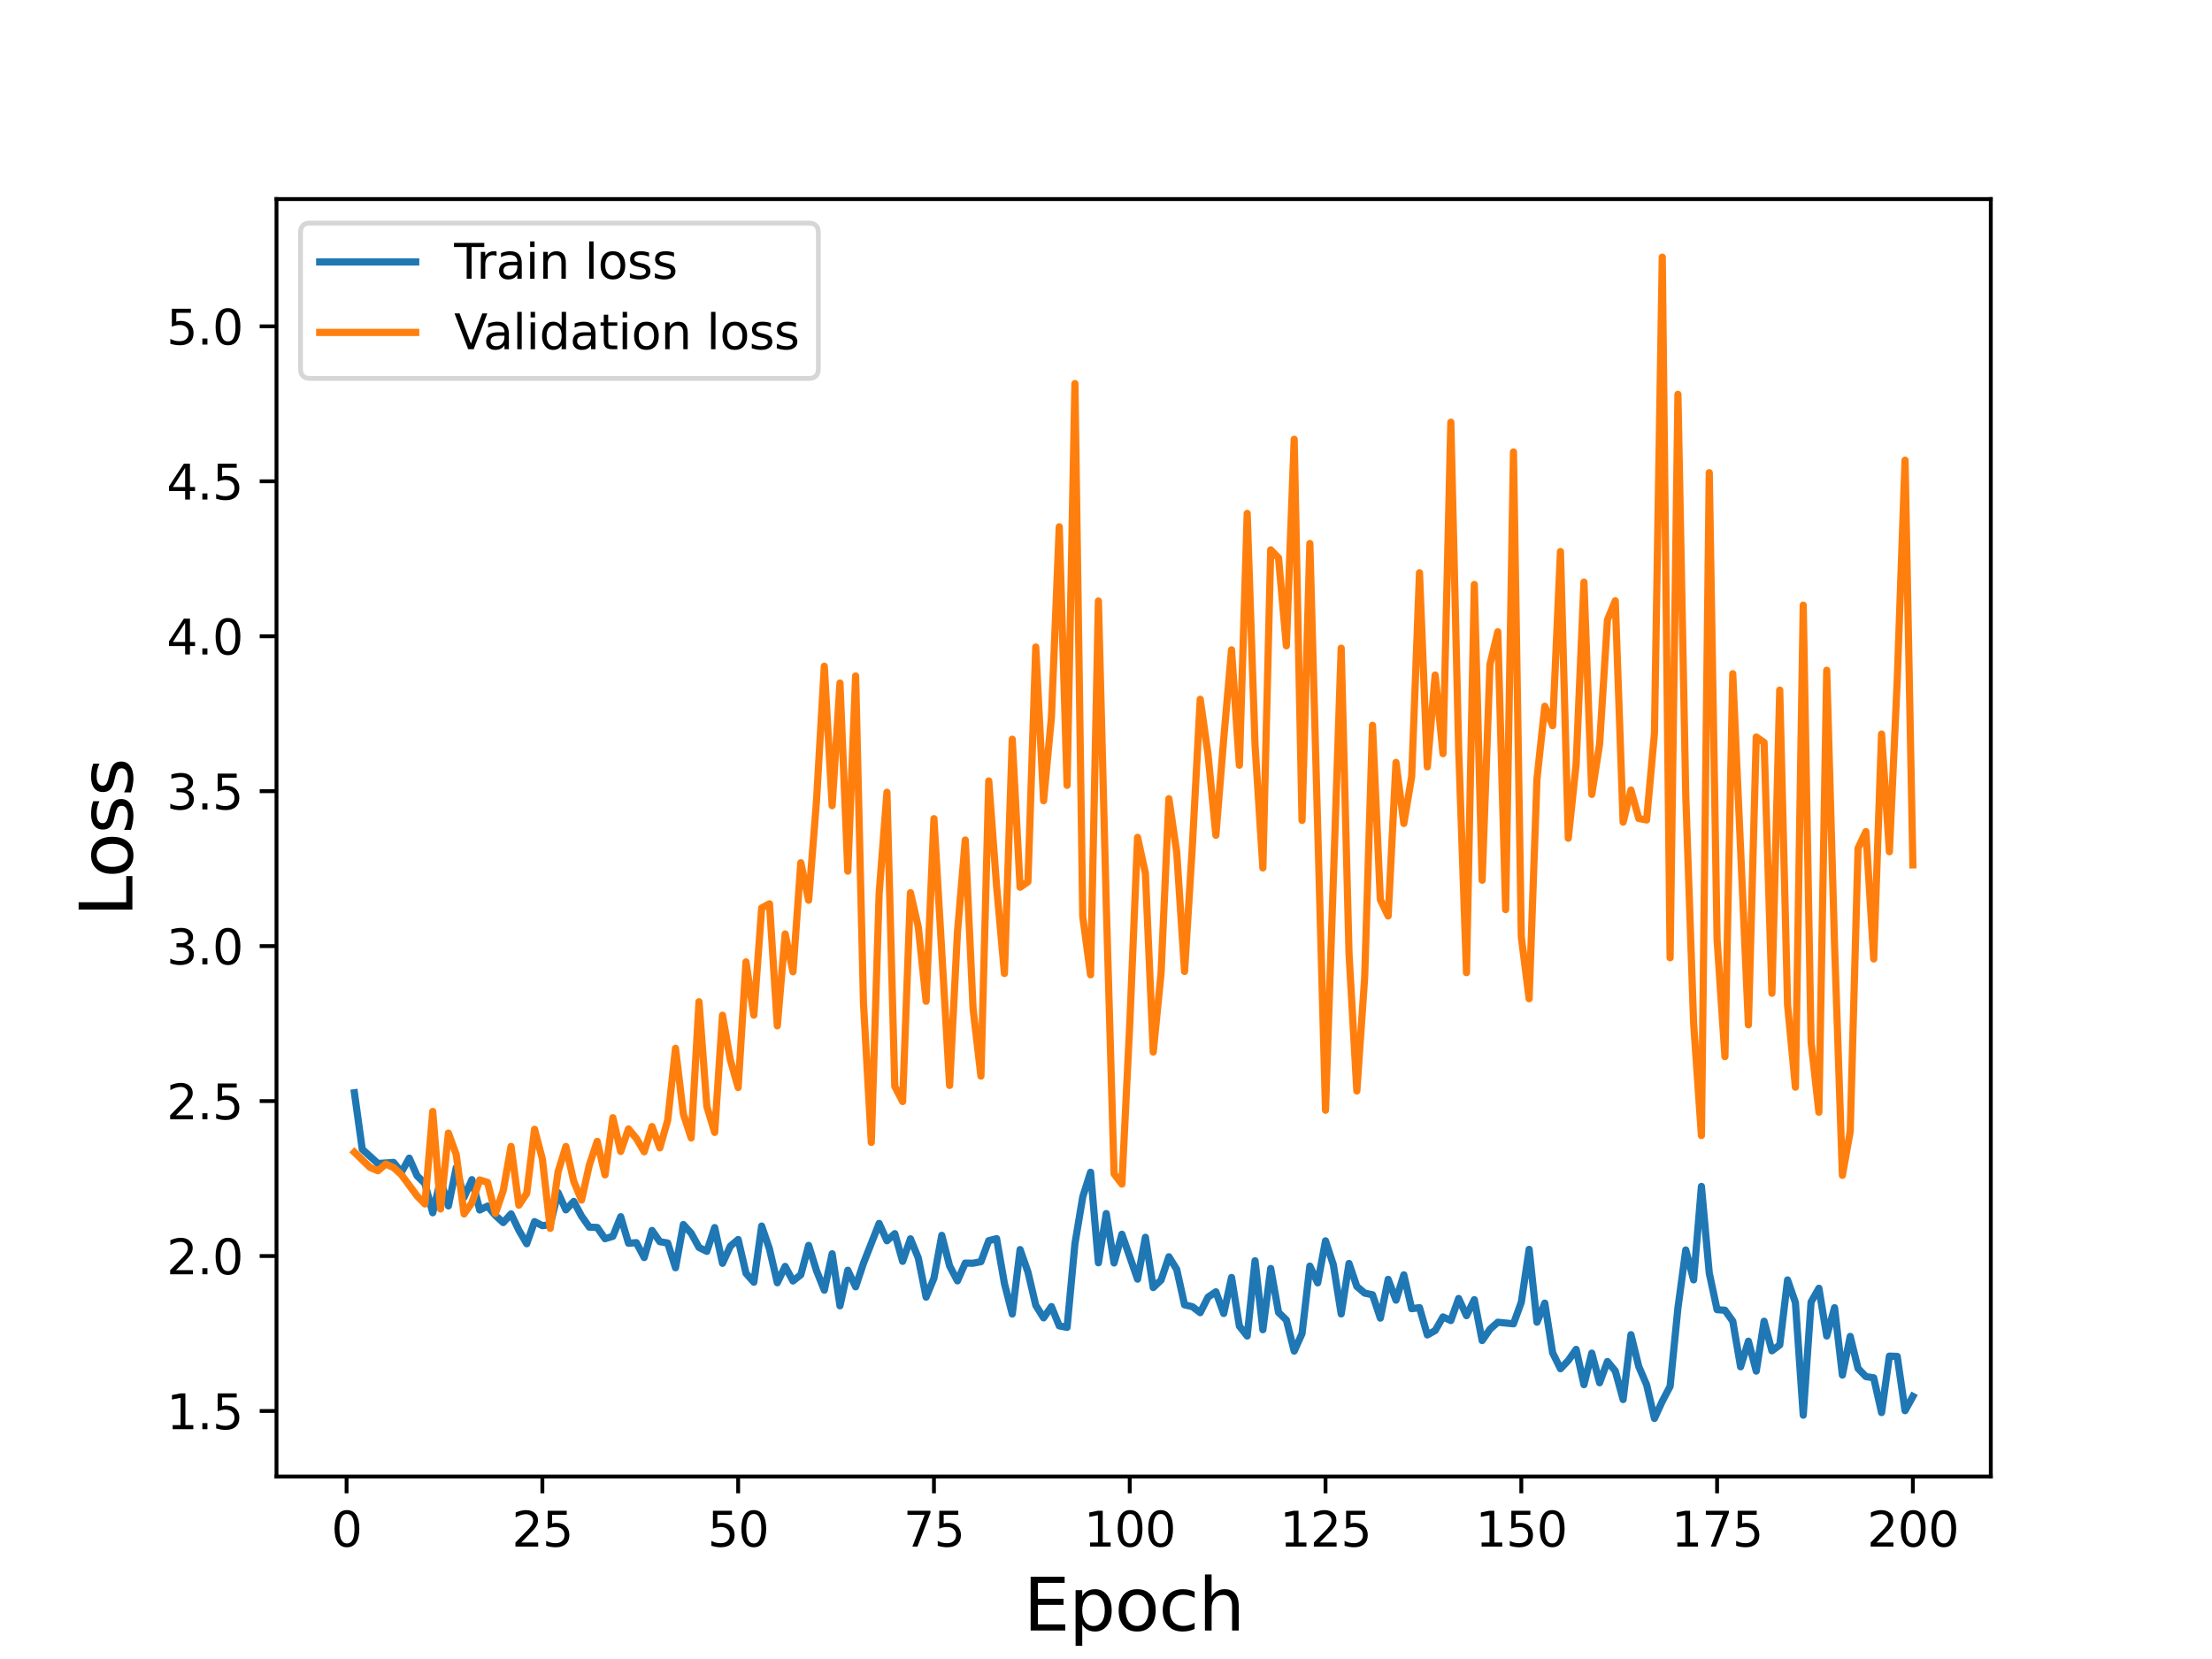 <?xml version="1.0" encoding="utf-8" standalone="no"?>
<!DOCTYPE svg PUBLIC "-//W3C//DTD SVG 1.1//EN"
  "http://www.w3.org/Graphics/SVG/1.1/DTD/svg11.dtd">
<svg height="345.6pt" version="1.1" viewBox="0 0 460.8 345.6" width="460.8pt" xmlns="http://www.w3.org/2000/svg" xmlns:xlink="http://www.w3.org/1999/xlink">
 <defs>
  <style type="text/css">*{stroke-linecap:butt;stroke-linejoin:round;}</style>
 </defs>
 <g id="figure_1">
  <g id="patch_1">
   <path d="M 0 345.6 
L 460.8 345.6 
L 460.8 0 
L 0 0 
z
" style="fill:#ffffff;"/>
  </g>
  <g id="axes_1">
   <g id="patch_2">
    <path d="M 57.6 307.584 
L 414.72 307.584 
L 414.72 41.472 
L 57.6 41.472 
z
" style="fill:#ffffff;"/>
   </g>
   <g id="matplotlib.axis_1">
    <g id="xtick_1">
     <g id="line2d_1">
      <defs>
       <path d="M 0 0 
L 0 3.5 
" id="m345c08fce9" style="stroke:#000000;stroke-width:0.8;"/>
      </defs>
      <g>
       <use style="stroke:#000000;stroke-width:0.8;" x="72.201" xlink:href="#m345c08fce9" y="307.584"/>
      </g>
     </g>
     <g id="text_1">
      <!-- 0 -->
      <g transform="translate(69.02 322.182)scale(0.1 -0.1)">
       <defs>
        <path d="M 2034 4250 
Q 1547 4250 1301 3770 
Q 1056 3291 1056 2328 
Q 1056 1369 1301 889 
Q 1547 409 2034 409 
Q 2525 409 2770 889 
Q 3016 1369 3016 2328 
Q 3016 3291 2770 3770 
Q 2525 4250 2034 4250 
z
M 2034 4750 
Q 2819 4750 3233 4129 
Q 3647 3509 3647 2328 
Q 3647 1150 3233 529 
Q 2819 -91 2034 -91 
Q 1250 -91 836 529 
Q 422 1150 422 2328 
Q 422 3509 836 4129 
Q 1250 4750 2034 4750 
z
" id="DejaVuSans-30" transform="scale(0.016)"/>
       </defs>
       <use xlink:href="#DejaVuSans-30"/>
      </g>
     </g>
    </g>
    <g id="xtick_2">
     <g id="line2d_2">
      <g>
       <use style="stroke:#000000;stroke-width:0.8;" x="112.987" xlink:href="#m345c08fce9" y="307.584"/>
      </g>
     </g>
     <g id="text_2">
      <!-- 25 -->
      <g transform="translate(106.625 322.182)scale(0.1 -0.1)">
       <defs>
        <path d="M 1228 531 
L 3431 531 
L 3431 0 
L 469 0 
L 469 531 
Q 828 903 1448 1529 
Q 2069 2156 2228 2338 
Q 2531 2678 2651 2914 
Q 2772 3150 2772 3378 
Q 2772 3750 2511 3984 
Q 2250 4219 1831 4219 
Q 1534 4219 1204 4116 
Q 875 4013 500 3803 
L 500 4441 
Q 881 4594 1212 4672 
Q 1544 4750 1819 4750 
Q 2544 4750 2975 4387 
Q 3406 4025 3406 3419 
Q 3406 3131 3298 2873 
Q 3191 2616 2906 2266 
Q 2828 2175 2409 1742 
Q 1991 1309 1228 531 
z
" id="DejaVuSans-32" transform="scale(0.016)"/>
        <path d="M 691 4666 
L 3169 4666 
L 3169 4134 
L 1269 4134 
L 1269 2991 
Q 1406 3038 1543 3061 
Q 1681 3084 1819 3084 
Q 2600 3084 3056 2656 
Q 3513 2228 3513 1497 
Q 3513 744 3044 326 
Q 2575 -91 1722 -91 
Q 1428 -91 1123 -41 
Q 819 9 494 109 
L 494 744 
Q 775 591 1075 516 
Q 1375 441 1709 441 
Q 2250 441 2565 725 
Q 2881 1009 2881 1497 
Q 2881 1984 2565 2268 
Q 2250 2553 1709 2553 
Q 1456 2553 1204 2497 
Q 953 2441 691 2322 
L 691 4666 
z
" id="DejaVuSans-35" transform="scale(0.016)"/>
       </defs>
       <use xlink:href="#DejaVuSans-32"/>
       <use x="63.623" xlink:href="#DejaVuSans-35"/>
      </g>
     </g>
    </g>
    <g id="xtick_3">
     <g id="line2d_3">
      <g>
       <use style="stroke:#000000;stroke-width:0.8;" x="153.773" xlink:href="#m345c08fce9" y="307.584"/>
      </g>
     </g>
     <g id="text_3">
      <!-- 50 -->
      <g transform="translate(147.41 322.182)scale(0.1 -0.1)">
       <use xlink:href="#DejaVuSans-35"/>
       <use x="63.623" xlink:href="#DejaVuSans-30"/>
      </g>
     </g>
    </g>
    <g id="xtick_4">
     <g id="line2d_4">
      <g>
       <use style="stroke:#000000;stroke-width:0.8;" x="194.559" xlink:href="#m345c08fce9" y="307.584"/>
      </g>
     </g>
     <g id="text_4">
      <!-- 75 -->
      <g transform="translate(188.196 322.182)scale(0.1 -0.1)">
       <defs>
        <path d="M 525 4666 
L 3525 4666 
L 3525 4397 
L 1831 0 
L 1172 0 
L 2766 4134 
L 525 4134 
L 525 4666 
z
" id="DejaVuSans-37" transform="scale(0.016)"/>
       </defs>
       <use xlink:href="#DejaVuSans-37"/>
       <use x="63.623" xlink:href="#DejaVuSans-35"/>
      </g>
     </g>
    </g>
    <g id="xtick_5">
     <g id="line2d_5">
      <g>
       <use style="stroke:#000000;stroke-width:0.8;" x="235.344" xlink:href="#m345c08fce9" y="307.584"/>
      </g>
     </g>
     <g id="text_5">
      <!-- 100 -->
      <g transform="translate(225.801 322.182)scale(0.1 -0.1)">
       <defs>
        <path d="M 794 531 
L 1825 531 
L 1825 4091 
L 703 3866 
L 703 4441 
L 1819 4666 
L 2450 4666 
L 2450 531 
L 3481 531 
L 3481 0 
L 794 0 
L 794 531 
z
" id="DejaVuSans-31" transform="scale(0.016)"/>
       </defs>
       <use xlink:href="#DejaVuSans-31"/>
       <use x="63.623" xlink:href="#DejaVuSans-30"/>
       <use x="127.246" xlink:href="#DejaVuSans-30"/>
      </g>
     </g>
    </g>
    <g id="xtick_6">
     <g id="line2d_6">
      <g>
       <use style="stroke:#000000;stroke-width:0.8;" x="276.13" xlink:href="#m345c08fce9" y="307.584"/>
      </g>
     </g>
     <g id="text_6">
      <!-- 125 -->
      <g transform="translate(266.586 322.182)scale(0.1 -0.1)">
       <use xlink:href="#DejaVuSans-31"/>
       <use x="63.623" xlink:href="#DejaVuSans-32"/>
       <use x="127.246" xlink:href="#DejaVuSans-35"/>
      </g>
     </g>
    </g>
    <g id="xtick_7">
     <g id="line2d_7">
      <g>
       <use style="stroke:#000000;stroke-width:0.8;" x="316.916" xlink:href="#m345c08fce9" y="307.584"/>
      </g>
     </g>
     <g id="text_7">
      <!-- 150 -->
      <g transform="translate(307.372 322.182)scale(0.1 -0.1)">
       <use xlink:href="#DejaVuSans-31"/>
       <use x="63.623" xlink:href="#DejaVuSans-35"/>
       <use x="127.246" xlink:href="#DejaVuSans-30"/>
      </g>
     </g>
    </g>
    <g id="xtick_8">
     <g id="line2d_8">
      <g>
       <use style="stroke:#000000;stroke-width:0.8;" x="357.702" xlink:href="#m345c08fce9" y="307.584"/>
      </g>
     </g>
     <g id="text_8">
      <!-- 175 -->
      <g transform="translate(348.158 322.182)scale(0.1 -0.1)">
       <use xlink:href="#DejaVuSans-31"/>
       <use x="63.623" xlink:href="#DejaVuSans-37"/>
       <use x="127.246" xlink:href="#DejaVuSans-35"/>
      </g>
     </g>
    </g>
    <g id="xtick_9">
     <g id="line2d_9">
      <g>
       <use style="stroke:#000000;stroke-width:0.8;" x="398.487" xlink:href="#m345c08fce9" y="307.584"/>
      </g>
     </g>
     <g id="text_9">
      <!-- 200 -->
      <g transform="translate(388.944 322.182)scale(0.1 -0.1)">
       <use xlink:href="#DejaVuSans-32"/>
       <use x="63.623" xlink:href="#DejaVuSans-30"/>
       <use x="127.246" xlink:href="#DejaVuSans-30"/>
      </g>
     </g>
    </g>
    <g id="text_10">
     <!-- Epoch -->
     <g transform="translate(213.194 339.66)scale(0.15 -0.15)">
      <defs>
       <path d="M 628 4666 
L 3578 4666 
L 3578 4134 
L 1259 4134 
L 1259 2753 
L 3481 2753 
L 3481 2222 
L 1259 2222 
L 1259 531 
L 3634 531 
L 3634 0 
L 628 0 
L 628 4666 
z
" id="DejaVuSans-45" transform="scale(0.016)"/>
       <path d="M 1159 525 
L 1159 -1331 
L 581 -1331 
L 581 3500 
L 1159 3500 
L 1159 2969 
Q 1341 3281 1617 3432 
Q 1894 3584 2278 3584 
Q 2916 3584 3314 3078 
Q 3713 2572 3713 1747 
Q 3713 922 3314 415 
Q 2916 -91 2278 -91 
Q 1894 -91 1617 61 
Q 1341 213 1159 525 
z
M 3116 1747 
Q 3116 2381 2855 2742 
Q 2594 3103 2138 3103 
Q 1681 3103 1420 2742 
Q 1159 2381 1159 1747 
Q 1159 1113 1420 752 
Q 1681 391 2138 391 
Q 2594 391 2855 752 
Q 3116 1113 3116 1747 
z
" id="DejaVuSans-70" transform="scale(0.016)"/>
       <path d="M 1959 3097 
Q 1497 3097 1228 2736 
Q 959 2375 959 1747 
Q 959 1119 1226 758 
Q 1494 397 1959 397 
Q 2419 397 2687 759 
Q 2956 1122 2956 1747 
Q 2956 2369 2687 2733 
Q 2419 3097 1959 3097 
z
M 1959 3584 
Q 2709 3584 3137 3096 
Q 3566 2609 3566 1747 
Q 3566 888 3137 398 
Q 2709 -91 1959 -91 
Q 1206 -91 779 398 
Q 353 888 353 1747 
Q 353 2609 779 3096 
Q 1206 3584 1959 3584 
z
" id="DejaVuSans-6f" transform="scale(0.016)"/>
       <path d="M 3122 3366 
L 3122 2828 
Q 2878 2963 2633 3030 
Q 2388 3097 2138 3097 
Q 1578 3097 1268 2742 
Q 959 2388 959 1747 
Q 959 1106 1268 751 
Q 1578 397 2138 397 
Q 2388 397 2633 464 
Q 2878 531 3122 666 
L 3122 134 
Q 2881 22 2623 -34 
Q 2366 -91 2075 -91 
Q 1284 -91 818 406 
Q 353 903 353 1747 
Q 353 2603 823 3093 
Q 1294 3584 2113 3584 
Q 2378 3584 2631 3529 
Q 2884 3475 3122 3366 
z
" id="DejaVuSans-63" transform="scale(0.016)"/>
       <path d="M 3513 2113 
L 3513 0 
L 2938 0 
L 2938 2094 
Q 2938 2591 2744 2837 
Q 2550 3084 2163 3084 
Q 1697 3084 1428 2787 
Q 1159 2491 1159 1978 
L 1159 0 
L 581 0 
L 581 4863 
L 1159 4863 
L 1159 2956 
Q 1366 3272 1645 3428 
Q 1925 3584 2291 3584 
Q 2894 3584 3203 3211 
Q 3513 2838 3513 2113 
z
" id="DejaVuSans-68" transform="scale(0.016)"/>
      </defs>
      <use xlink:href="#DejaVuSans-45"/>
      <use x="63.184" xlink:href="#DejaVuSans-70"/>
      <use x="126.66" xlink:href="#DejaVuSans-6f"/>
      <use x="187.842" xlink:href="#DejaVuSans-63"/>
      <use x="242.822" xlink:href="#DejaVuSans-68"/>
     </g>
    </g>
   </g>
   <g id="matplotlib.axis_2">
    <g id="ytick_1">
     <g id="line2d_10">
      <defs>
       <path d="M 0 0 
L -3.5 0 
" id="mbd9e9d93cd" style="stroke:#000000;stroke-width:0.8;"/>
      </defs>
      <g>
       <use style="stroke:#000000;stroke-width:0.8;" x="57.6" xlink:href="#mbd9e9d93cd" y="293.932"/>
      </g>
     </g>
     <g id="text_11">
      <!-- 1.5 -->
      <g transform="translate(34.697 297.731)scale(0.1 -0.1)">
       <defs>
        <path d="M 684 794 
L 1344 794 
L 1344 0 
L 684 0 
L 684 794 
z
" id="DejaVuSans-2e" transform="scale(0.016)"/>
       </defs>
       <use xlink:href="#DejaVuSans-31"/>
       <use x="63.623" xlink:href="#DejaVuSans-2e"/>
       <use x="95.41" xlink:href="#DejaVuSans-35"/>
      </g>
     </g>
    </g>
    <g id="ytick_2">
     <g id="line2d_11">
      <g>
       <use style="stroke:#000000;stroke-width:0.8;" x="57.6" xlink:href="#mbd9e9d93cd" y="261.654"/>
      </g>
     </g>
     <g id="text_12">
      <!-- 2.0 -->
      <g transform="translate(34.697 265.453)scale(0.1 -0.1)">
       <use xlink:href="#DejaVuSans-32"/>
       <use x="63.623" xlink:href="#DejaVuSans-2e"/>
       <use x="95.41" xlink:href="#DejaVuSans-30"/>
      </g>
     </g>
    </g>
    <g id="ytick_3">
     <g id="line2d_12">
      <g>
       <use style="stroke:#000000;stroke-width:0.8;" x="57.6" xlink:href="#mbd9e9d93cd" y="229.375"/>
      </g>
     </g>
     <g id="text_13">
      <!-- 2.5 -->
      <g transform="translate(34.697 233.175)scale(0.1 -0.1)">
       <use xlink:href="#DejaVuSans-32"/>
       <use x="63.623" xlink:href="#DejaVuSans-2e"/>
       <use x="95.41" xlink:href="#DejaVuSans-35"/>
      </g>
     </g>
    </g>
    <g id="ytick_4">
     <g id="line2d_13">
      <g>
       <use style="stroke:#000000;stroke-width:0.8;" x="57.6" xlink:href="#mbd9e9d93cd" y="197.097"/>
      </g>
     </g>
     <g id="text_14">
      <!-- 3.0 -->
      <g transform="translate(34.697 200.896)scale(0.1 -0.1)">
       <defs>
        <path d="M 2597 2516 
Q 3050 2419 3304 2112 
Q 3559 1806 3559 1356 
Q 3559 666 3084 287 
Q 2609 -91 1734 -91 
Q 1441 -91 1130 -33 
Q 819 25 488 141 
L 488 750 
Q 750 597 1062 519 
Q 1375 441 1716 441 
Q 2309 441 2620 675 
Q 2931 909 2931 1356 
Q 2931 1769 2642 2001 
Q 2353 2234 1838 2234 
L 1294 2234 
L 1294 2753 
L 1863 2753 
Q 2328 2753 2575 2939 
Q 2822 3125 2822 3475 
Q 2822 3834 2567 4026 
Q 2313 4219 1838 4219 
Q 1578 4219 1281 4162 
Q 984 4106 628 3988 
L 628 4550 
Q 988 4650 1302 4700 
Q 1616 4750 1894 4750 
Q 2613 4750 3031 4423 
Q 3450 4097 3450 3541 
Q 3450 3153 3228 2886 
Q 3006 2619 2597 2516 
z
" id="DejaVuSans-33" transform="scale(0.016)"/>
       </defs>
       <use xlink:href="#DejaVuSans-33"/>
       <use x="63.623" xlink:href="#DejaVuSans-2e"/>
       <use x="95.41" xlink:href="#DejaVuSans-30"/>
      </g>
     </g>
    </g>
    <g id="ytick_5">
     <g id="line2d_14">
      <g>
       <use style="stroke:#000000;stroke-width:0.8;" x="57.6" xlink:href="#mbd9e9d93cd" y="164.819"/>
      </g>
     </g>
     <g id="text_15">
      <!-- 3.5 -->
      <g transform="translate(34.697 168.618)scale(0.1 -0.1)">
       <use xlink:href="#DejaVuSans-33"/>
       <use x="63.623" xlink:href="#DejaVuSans-2e"/>
       <use x="95.41" xlink:href="#DejaVuSans-35"/>
      </g>
     </g>
    </g>
    <g id="ytick_6">
     <g id="line2d_15">
      <g>
       <use style="stroke:#000000;stroke-width:0.8;" x="57.6" xlink:href="#mbd9e9d93cd" y="132.541"/>
      </g>
     </g>
     <g id="text_16">
      <!-- 4.0 -->
      <g transform="translate(34.697 136.34)scale(0.1 -0.1)">
       <defs>
        <path d="M 2419 4116 
L 825 1625 
L 2419 1625 
L 2419 4116 
z
M 2253 4666 
L 3047 4666 
L 3047 1625 
L 3713 1625 
L 3713 1100 
L 3047 1100 
L 3047 0 
L 2419 0 
L 2419 1100 
L 313 1100 
L 313 1709 
L 2253 4666 
z
" id="DejaVuSans-34" transform="scale(0.016)"/>
       </defs>
       <use xlink:href="#DejaVuSans-34"/>
       <use x="63.623" xlink:href="#DejaVuSans-2e"/>
       <use x="95.41" xlink:href="#DejaVuSans-30"/>
      </g>
     </g>
    </g>
    <g id="ytick_7">
     <g id="line2d_16">
      <g>
       <use style="stroke:#000000;stroke-width:0.8;" x="57.6" xlink:href="#mbd9e9d93cd" y="100.263"/>
      </g>
     </g>
     <g id="text_17">
      <!-- 4.5 -->
      <g transform="translate(34.697 104.062)scale(0.1 -0.1)">
       <use xlink:href="#DejaVuSans-34"/>
       <use x="63.623" xlink:href="#DejaVuSans-2e"/>
       <use x="95.41" xlink:href="#DejaVuSans-35"/>
      </g>
     </g>
    </g>
    <g id="ytick_8">
     <g id="line2d_17">
      <g>
       <use style="stroke:#000000;stroke-width:0.8;" x="57.6" xlink:href="#mbd9e9d93cd" y="67.984"/>
      </g>
     </g>
     <g id="text_18">
      <!-- 5.0 -->
      <g transform="translate(34.697 71.784)scale(0.1 -0.1)">
       <use xlink:href="#DejaVuSans-35"/>
       <use x="63.623" xlink:href="#DejaVuSans-2e"/>
       <use x="95.41" xlink:href="#DejaVuSans-30"/>
      </g>
     </g>
    </g>
    <g id="text_19">
     <!-- Loss -->
     <g transform="translate(27.577 190.979)rotate(-90)scale(0.15 -0.15)">
      <defs>
       <path d="M 628 4666 
L 1259 4666 
L 1259 531 
L 3531 531 
L 3531 0 
L 628 0 
L 628 4666 
z
" id="DejaVuSans-4c" transform="scale(0.016)"/>
       <path d="M 2834 3397 
L 2834 2853 
Q 2591 2978 2328 3040 
Q 2066 3103 1784 3103 
Q 1356 3103 1142 2972 
Q 928 2841 928 2578 
Q 928 2378 1081 2264 
Q 1234 2150 1697 2047 
L 1894 2003 
Q 2506 1872 2764 1633 
Q 3022 1394 3022 966 
Q 3022 478 2636 193 
Q 2250 -91 1575 -91 
Q 1294 -91 989 -36 
Q 684 19 347 128 
L 347 722 
Q 666 556 975 473 
Q 1284 391 1588 391 
Q 1994 391 2212 530 
Q 2431 669 2431 922 
Q 2431 1156 2273 1281 
Q 2116 1406 1581 1522 
L 1381 1569 
Q 847 1681 609 1914 
Q 372 2147 372 2553 
Q 372 3047 722 3315 
Q 1072 3584 1716 3584 
Q 2034 3584 2315 3537 
Q 2597 3491 2834 3397 
z
" id="DejaVuSans-73" transform="scale(0.016)"/>
      </defs>
      <use xlink:href="#DejaVuSans-4c"/>
      <use x="53.963" xlink:href="#DejaVuSans-6f"/>
      <use x="115.145" xlink:href="#DejaVuSans-73"/>
      <use x="167.244" xlink:href="#DejaVuSans-73"/>
     </g>
    </g>
   </g>
   <g id="line2d_18">
    <path clip-path="url(#pdf2dcbbc6b)" d="M 73.833 227.644 
L 75.464 239.412 
L 78.727 242.373 
L 81.99 242.159 
L 83.621 244.198 
L 85.253 241.256 
L 86.884 244.936 
L 88.516 246.541 
L 90.147 252.641 
L 91.778 245.823 
L 93.41 251.217 
L 95.041 243.244 
L 96.673 249.434 
L 98.304 245.747 
L 99.936 252.066 
L 101.567 251.252 
L 103.198 253.191 
L 104.83 254.685 
L 106.461 252.879 
L 108.093 256.28 
L 109.724 259.095 
L 111.356 254.487 
L 112.987 255.333 
L 114.618 255.12 
L 116.25 248.439 
L 117.881 252.038 
L 119.513 250.281 
L 121.144 253.332 
L 122.776 255.64 
L 124.407 255.701 
L 126.038 258.046 
L 127.67 257.551 
L 129.301 253.465 
L 130.933 258.993 
L 132.564 258.872 
L 134.196 261.972 
L 135.827 256.323 
L 137.458 258.669 
L 139.09 258.941 
L 140.721 264.096 
L 142.353 255.095 
L 143.984 256.9 
L 145.616 259.87 
L 147.247 260.681 
L 148.879 255.728 
L 150.51 263.174 
L 152.141 259.599 
L 153.773 258.211 
L 155.404 265.247 
L 157.036 267.11 
L 158.667 255.406 
L 160.299 260.202 
L 161.93 267.223 
L 163.561 263.817 
L 165.193 266.851 
L 166.824 265.553 
L 168.456 259.438 
L 170.087 264.689 
L 171.719 268.764 
L 173.35 261.186 
L 174.981 272.021 
L 176.613 264.613 
L 178.244 268.072 
L 179.876 263.16 
L 183.139 254.862 
L 184.77 258.479 
L 186.401 256.994 
L 188.033 262.758 
L 189.664 258.068 
L 191.296 262.054 
L 192.927 270.216 
L 194.559 266.267 
L 196.19 257.343 
L 197.821 263.723 
L 199.453 266.829 
L 201.084 263.127 
L 202.716 263.151 
L 204.347 262.831 
L 205.979 258.455 
L 207.61 258.033 
L 209.241 267.378 
L 210.873 273.736 
L 212.504 260.309 
L 214.136 264.974 
L 215.767 271.912 
L 217.399 274.534 
L 219.03 272.185 
L 220.661 276.202 
L 222.293 276.516 
L 223.924 259.102 
L 225.556 249.331 
L 227.187 244.204 
L 228.819 263.064 
L 230.45 252.804 
L 232.081 263.097 
L 233.713 257.116 
L 236.976 266.472 
L 238.607 257.752 
L 240.239 268.22 
L 241.87 266.666 
L 243.501 261.802 
L 245.133 264.439 
L 246.764 271.823 
L 248.396 272.202 
L 250.027 273.454 
L 251.659 270.212 
L 253.29 269.106 
L 254.921 273.626 
L 256.553 266.115 
L 258.184 276.245 
L 259.816 278.315 
L 261.447 262.638 
L 263.079 277.007 
L 264.71 264.249 
L 266.341 273.398 
L 267.973 274.983 
L 269.604 281.457 
L 271.236 277.816 
L 272.867 263.755 
L 274.499 267.244 
L 276.13 258.491 
L 277.761 263.477 
L 279.393 273.715 
L 281.024 263.2 
L 282.656 267.994 
L 284.287 269.379 
L 285.919 269.723 
L 287.55 274.586 
L 289.181 266.517 
L 290.813 270.848 
L 292.444 265.573 
L 294.076 272.627 
L 295.707 272.408 
L 297.339 278.089 
L 298.97 277.183 
L 300.601 274.341 
L 302.233 275.096 
L 303.864 270.496 
L 305.496 274.076 
L 307.127 270.75 
L 308.759 279.257 
L 310.39 276.898 
L 312.021 275.448 
L 315.284 275.776 
L 316.916 271.275 
L 318.547 260.261 
L 320.179 275.44 
L 321.81 271.463 
L 323.441 281.814 
L 325.073 285.129 
L 326.704 283.42 
L 328.336 281.102 
L 329.967 288.455 
L 331.599 281.879 
L 333.23 288.055 
L 334.862 283.626 
L 336.493 285.602 
L 338.124 291.553 
L 339.756 278.038 
L 341.387 284.68 
L 343.019 288.477 
L 344.65 295.488 
L 346.282 291.914 
L 347.913 288.797 
L 349.544 272.465 
L 351.176 260.391 
L 352.807 266.619 
L 354.439 247.153 
L 356.07 265.216 
L 357.702 272.832 
L 359.333 272.947 
L 360.964 275.214 
L 362.596 284.724 
L 364.227 279.399 
L 365.859 285.629 
L 367.49 275.24 
L 369.122 281.398 
L 370.753 280.177 
L 372.384 266.636 
L 374.016 271.347 
L 375.647 294.806 
L 377.279 271.24 
L 378.91 268.364 
L 380.542 278.314 
L 382.173 272.419 
L 383.804 286.451 
L 385.436 278.397 
L 387.067 285.078 
L 388.699 286.766 
L 390.33 287.027 
L 391.962 294.263 
L 393.593 282.504 
L 395.224 282.559 
L 396.856 293.867 
L 398.487 290.902 
L 398.487 290.902 
" style="fill:none;stroke:#1f77b4;stroke-linecap:square;stroke-width:1.5;"/>
   </g>
   <g id="line2d_19">
    <path clip-path="url(#pdf2dcbbc6b)" d="M 73.833 240.037 
L 77.096 243.206 
L 78.727 243.885 
L 80.358 242.499 
L 81.99 243.231 
L 83.621 244.712 
L 86.884 249.14 
L 88.516 250.811 
L 90.147 231.534 
L 91.778 251.85 
L 93.41 236.035 
L 95.041 240.512 
L 96.673 252.892 
L 98.304 250.573 
L 99.936 245.8 
L 101.567 246.315 
L 103.198 252.786 
L 104.83 248.032 
L 106.461 238.824 
L 108.093 251.065 
L 109.724 248.618 
L 111.356 235.254 
L 112.987 241.445 
L 114.618 255.898 
L 116.25 244.152 
L 117.881 238.84 
L 119.513 246.074 
L 121.144 250.001 
L 122.776 242.681 
L 124.407 237.76 
L 126.038 244.752 
L 127.67 232.836 
L 129.301 239.873 
L 130.933 235.175 
L 132.564 237.154 
L 134.196 239.938 
L 135.827 234.679 
L 137.458 239.125 
L 139.09 233.385 
L 140.721 218.385 
L 142.353 232.062 
L 143.984 237.059 
L 145.616 208.683 
L 147.247 230.49 
L 148.879 235.898 
L 150.51 211.486 
L 152.141 220.819 
L 153.773 226.551 
L 155.404 200.377 
L 157.036 211.477 
L 158.667 189.144 
L 160.299 188.277 
L 161.93 213.707 
L 163.561 194.554 
L 165.193 202.443 
L 166.824 179.729 
L 168.456 187.538 
L 170.087 166.937 
L 171.719 138.786 
L 173.35 167.84 
L 174.981 142.292 
L 176.613 181.476 
L 178.244 140.817 
L 179.876 208.944 
L 181.507 237.989 
L 183.139 186.183 
L 184.77 165.05 
L 186.401 226.301 
L 188.033 229.472 
L 189.664 185.963 
L 191.296 193.097 
L 192.927 208.585 
L 194.559 170.54 
L 197.821 226.119 
L 199.453 194.254 
L 201.084 174.99 
L 202.716 210.228 
L 204.347 224.176 
L 205.979 162.69 
L 207.61 184.624 
L 209.241 202.798 
L 210.873 153.998 
L 212.504 184.828 
L 214.136 183.696 
L 215.767 134.784 
L 217.399 166.801 
L 219.03 149.418 
L 220.661 109.736 
L 222.293 163.602 
L 223.924 79.903 
L 225.556 190.923 
L 227.187 203.074 
L 228.819 125.204 
L 230.45 188.218 
L 232.081 244.533 
L 233.713 246.665 
L 235.344 213.449 
L 236.976 174.437 
L 238.607 181.918 
L 240.239 219.156 
L 241.87 202.762 
L 243.501 166.379 
L 245.133 177.52 
L 246.764 202.376 
L 248.396 176.143 
L 250.027 145.676 
L 251.659 157.185 
L 253.29 174.004 
L 254.921 153.938 
L 256.553 135.365 
L 258.184 159.412 
L 259.816 106.955 
L 261.447 155.189 
L 263.079 180.81 
L 264.71 114.541 
L 266.341 116.22 
L 267.973 134.542 
L 269.604 91.513 
L 271.236 170.91 
L 272.867 113.216 
L 276.13 231.272 
L 279.393 135.023 
L 281.024 198.597 
L 282.656 227.267 
L 284.287 203.616 
L 285.919 151.092 
L 287.55 187.434 
L 289.181 190.812 
L 290.813 158.83 
L 292.444 171.542 
L 294.076 161.804 
L 295.707 119.317 
L 297.339 159.748 
L 298.97 140.626 
L 300.601 157.007 
L 302.233 87.952 
L 303.864 155.971 
L 305.496 202.626 
L 307.127 121.757 
L 308.759 183.376 
L 310.39 138.398 
L 312.021 131.612 
L 313.653 189.491 
L 315.284 94.149 
L 316.916 195.172 
L 318.547 208.053 
L 320.179 162.245 
L 321.81 147.12 
L 323.441 151.174 
L 325.073 114.891 
L 326.704 174.621 
L 328.336 159.2 
L 329.967 121.269 
L 331.599 165.491 
L 333.23 154.987 
L 334.862 129.125 
L 336.493 125.161 
L 338.124 171.268 
L 339.756 164.573 
L 341.387 170.51 
L 343.019 170.817 
L 344.65 152.801 
L 346.282 53.568 
L 347.913 199.526 
L 349.544 82.154 
L 351.176 165.728 
L 352.807 213.088 
L 354.439 236.558 
L 356.07 98.468 
L 357.702 195.724 
L 359.333 220.117 
L 360.964 140.348 
L 364.227 213.498 
L 365.859 153.529 
L 367.49 154.659 
L 369.122 206.912 
L 370.753 143.756 
L 372.384 209.326 
L 374.016 226.473 
L 375.647 126.067 
L 377.279 217.026 
L 378.91 231.689 
L 380.542 139.624 
L 382.173 196.909 
L 383.804 244.838 
L 385.436 235.669 
L 387.067 176.695 
L 388.699 173.232 
L 390.33 199.765 
L 391.962 152.904 
L 393.593 177.426 
L 395.224 141.784 
L 396.856 95.869 
L 398.487 180.173 
L 398.487 180.173 
" style="fill:none;stroke:#ff7f0e;stroke-linecap:square;stroke-width:1.5;"/>
   </g>
   <g id="patch_3">
    <path d="M 57.6 307.584 
L 57.6 41.472 
" style="fill:none;stroke:#000000;stroke-linecap:square;stroke-linejoin:miter;stroke-width:0.8;"/>
   </g>
   <g id="patch_4">
    <path d="M 414.72 307.584 
L 414.72 41.472 
" style="fill:none;stroke:#000000;stroke-linecap:square;stroke-linejoin:miter;stroke-width:0.8;"/>
   </g>
   <g id="patch_5">
    <path d="M 57.6 307.584 
L 414.72 307.584 
" style="fill:none;stroke:#000000;stroke-linecap:square;stroke-linejoin:miter;stroke-width:0.8;"/>
   </g>
   <g id="patch_6">
    <path d="M 57.6 41.472 
L 414.72 41.472 
" style="fill:none;stroke:#000000;stroke-linecap:square;stroke-linejoin:miter;stroke-width:0.8;"/>
   </g>
   <g id="legend_1">
    <g id="patch_7">
     <path d="M 64.6 78.828 
L 168.475 78.828 
Q 170.475 78.828 170.475 76.828 
L 170.475 48.472 
Q 170.475 46.472 168.475 46.472 
L 64.6 46.472 
Q 62.6 46.472 62.6 48.472 
L 62.6 76.828 
Q 62.6 78.828 64.6 78.828 
z
" style="fill:#ffffff;opacity:0.8;stroke:#cccccc;stroke-linejoin:miter;"/>
    </g>
    <g id="line2d_20">
     <path d="M 66.6 54.57 
L 86.6 54.57 
" style="fill:none;stroke:#1f77b4;stroke-linecap:square;stroke-width:1.5;"/>
    </g>
    <g id="line2d_21"/>
    <g id="text_20">
     <!-- Train loss -->
     <g transform="translate(94.6 58.07)scale(0.1 -0.1)">
      <defs>
       <path d="M -19 4666 
L 3928 4666 
L 3928 4134 
L 2272 4134 
L 2272 0 
L 1638 0 
L 1638 4134 
L -19 4134 
L -19 4666 
z
" id="DejaVuSans-54" transform="scale(0.016)"/>
       <path d="M 2631 2963 
Q 2534 3019 2420 3045 
Q 2306 3072 2169 3072 
Q 1681 3072 1420 2755 
Q 1159 2438 1159 1844 
L 1159 0 
L 581 0 
L 581 3500 
L 1159 3500 
L 1159 2956 
Q 1341 3275 1631 3429 
Q 1922 3584 2338 3584 
Q 2397 3584 2469 3576 
Q 2541 3569 2628 3553 
L 2631 2963 
z
" id="DejaVuSans-72" transform="scale(0.016)"/>
       <path d="M 2194 1759 
Q 1497 1759 1228 1600 
Q 959 1441 959 1056 
Q 959 750 1161 570 
Q 1363 391 1709 391 
Q 2188 391 2477 730 
Q 2766 1069 2766 1631 
L 2766 1759 
L 2194 1759 
z
M 3341 1997 
L 3341 0 
L 2766 0 
L 2766 531 
Q 2569 213 2275 61 
Q 1981 -91 1556 -91 
Q 1019 -91 701 211 
Q 384 513 384 1019 
Q 384 1609 779 1909 
Q 1175 2209 1959 2209 
L 2766 2209 
L 2766 2266 
Q 2766 2663 2505 2880 
Q 2244 3097 1772 3097 
Q 1472 3097 1187 3025 
Q 903 2953 641 2809 
L 641 3341 
Q 956 3463 1253 3523 
Q 1550 3584 1831 3584 
Q 2591 3584 2966 3190 
Q 3341 2797 3341 1997 
z
" id="DejaVuSans-61" transform="scale(0.016)"/>
       <path d="M 603 3500 
L 1178 3500 
L 1178 0 
L 603 0 
L 603 3500 
z
M 603 4863 
L 1178 4863 
L 1178 4134 
L 603 4134 
L 603 4863 
z
" id="DejaVuSans-69" transform="scale(0.016)"/>
       <path d="M 3513 2113 
L 3513 0 
L 2938 0 
L 2938 2094 
Q 2938 2591 2744 2837 
Q 2550 3084 2163 3084 
Q 1697 3084 1428 2787 
Q 1159 2491 1159 1978 
L 1159 0 
L 581 0 
L 581 3500 
L 1159 3500 
L 1159 2956 
Q 1366 3272 1645 3428 
Q 1925 3584 2291 3584 
Q 2894 3584 3203 3211 
Q 3513 2838 3513 2113 
z
" id="DejaVuSans-6e" transform="scale(0.016)"/>
       <path id="DejaVuSans-20" transform="scale(0.016)"/>
       <path d="M 603 4863 
L 1178 4863 
L 1178 0 
L 603 0 
L 603 4863 
z
" id="DejaVuSans-6c" transform="scale(0.016)"/>
      </defs>
      <use xlink:href="#DejaVuSans-54"/>
      <use x="46.334" xlink:href="#DejaVuSans-72"/>
      <use x="87.447" xlink:href="#DejaVuSans-61"/>
      <use x="148.727" xlink:href="#DejaVuSans-69"/>
      <use x="176.51" xlink:href="#DejaVuSans-6e"/>
      <use x="239.889" xlink:href="#DejaVuSans-20"/>
      <use x="271.676" xlink:href="#DejaVuSans-6c"/>
      <use x="299.459" xlink:href="#DejaVuSans-6f"/>
      <use x="360.641" xlink:href="#DejaVuSans-73"/>
      <use x="412.74" xlink:href="#DejaVuSans-73"/>
     </g>
    </g>
    <g id="line2d_22">
     <path d="M 66.6 69.249 
L 86.6 69.249 
" style="fill:none;stroke:#ff7f0e;stroke-linecap:square;stroke-width:1.5;"/>
    </g>
    <g id="line2d_23"/>
    <g id="text_21">
     <!-- Validation loss -->
     <g transform="translate(94.6 72.749)scale(0.1 -0.1)">
      <defs>
       <path d="M 1831 0 
L 50 4666 
L 709 4666 
L 2188 738 
L 3669 4666 
L 4325 4666 
L 2547 0 
L 1831 0 
z
" id="DejaVuSans-56" transform="scale(0.016)"/>
       <path d="M 2906 2969 
L 2906 4863 
L 3481 4863 
L 3481 0 
L 2906 0 
L 2906 525 
Q 2725 213 2448 61 
Q 2172 -91 1784 -91 
Q 1150 -91 751 415 
Q 353 922 353 1747 
Q 353 2572 751 3078 
Q 1150 3584 1784 3584 
Q 2172 3584 2448 3432 
Q 2725 3281 2906 2969 
z
M 947 1747 
Q 947 1113 1208 752 
Q 1469 391 1925 391 
Q 2381 391 2643 752 
Q 2906 1113 2906 1747 
Q 2906 2381 2643 2742 
Q 2381 3103 1925 3103 
Q 1469 3103 1208 2742 
Q 947 2381 947 1747 
z
" id="DejaVuSans-64" transform="scale(0.016)"/>
       <path d="M 1172 4494 
L 1172 3500 
L 2356 3500 
L 2356 3053 
L 1172 3053 
L 1172 1153 
Q 1172 725 1289 603 
Q 1406 481 1766 481 
L 2356 481 
L 2356 0 
L 1766 0 
Q 1100 0 847 248 
Q 594 497 594 1153 
L 594 3053 
L 172 3053 
L 172 3500 
L 594 3500 
L 594 4494 
L 1172 4494 
z
" id="DejaVuSans-74" transform="scale(0.016)"/>
      </defs>
      <use xlink:href="#DejaVuSans-56"/>
      <use x="60.658" xlink:href="#DejaVuSans-61"/>
      <use x="121.938" xlink:href="#DejaVuSans-6c"/>
      <use x="149.721" xlink:href="#DejaVuSans-69"/>
      <use x="177.504" xlink:href="#DejaVuSans-64"/>
      <use x="240.98" xlink:href="#DejaVuSans-61"/>
      <use x="302.26" xlink:href="#DejaVuSans-74"/>
      <use x="341.469" xlink:href="#DejaVuSans-69"/>
      <use x="369.252" xlink:href="#DejaVuSans-6f"/>
      <use x="430.434" xlink:href="#DejaVuSans-6e"/>
      <use x="493.812" xlink:href="#DejaVuSans-20"/>
      <use x="525.6" xlink:href="#DejaVuSans-6c"/>
      <use x="553.383" xlink:href="#DejaVuSans-6f"/>
      <use x="614.564" xlink:href="#DejaVuSans-73"/>
      <use x="666.664" xlink:href="#DejaVuSans-73"/>
     </g>
    </g>
   </g>
  </g>
 </g>
 <defs>
  <clipPath id="pdf2dcbbc6b">
   <rect height="266.112" width="357.12" x="57.6" y="41.472"/>
  </clipPath>
 </defs>
</svg>
